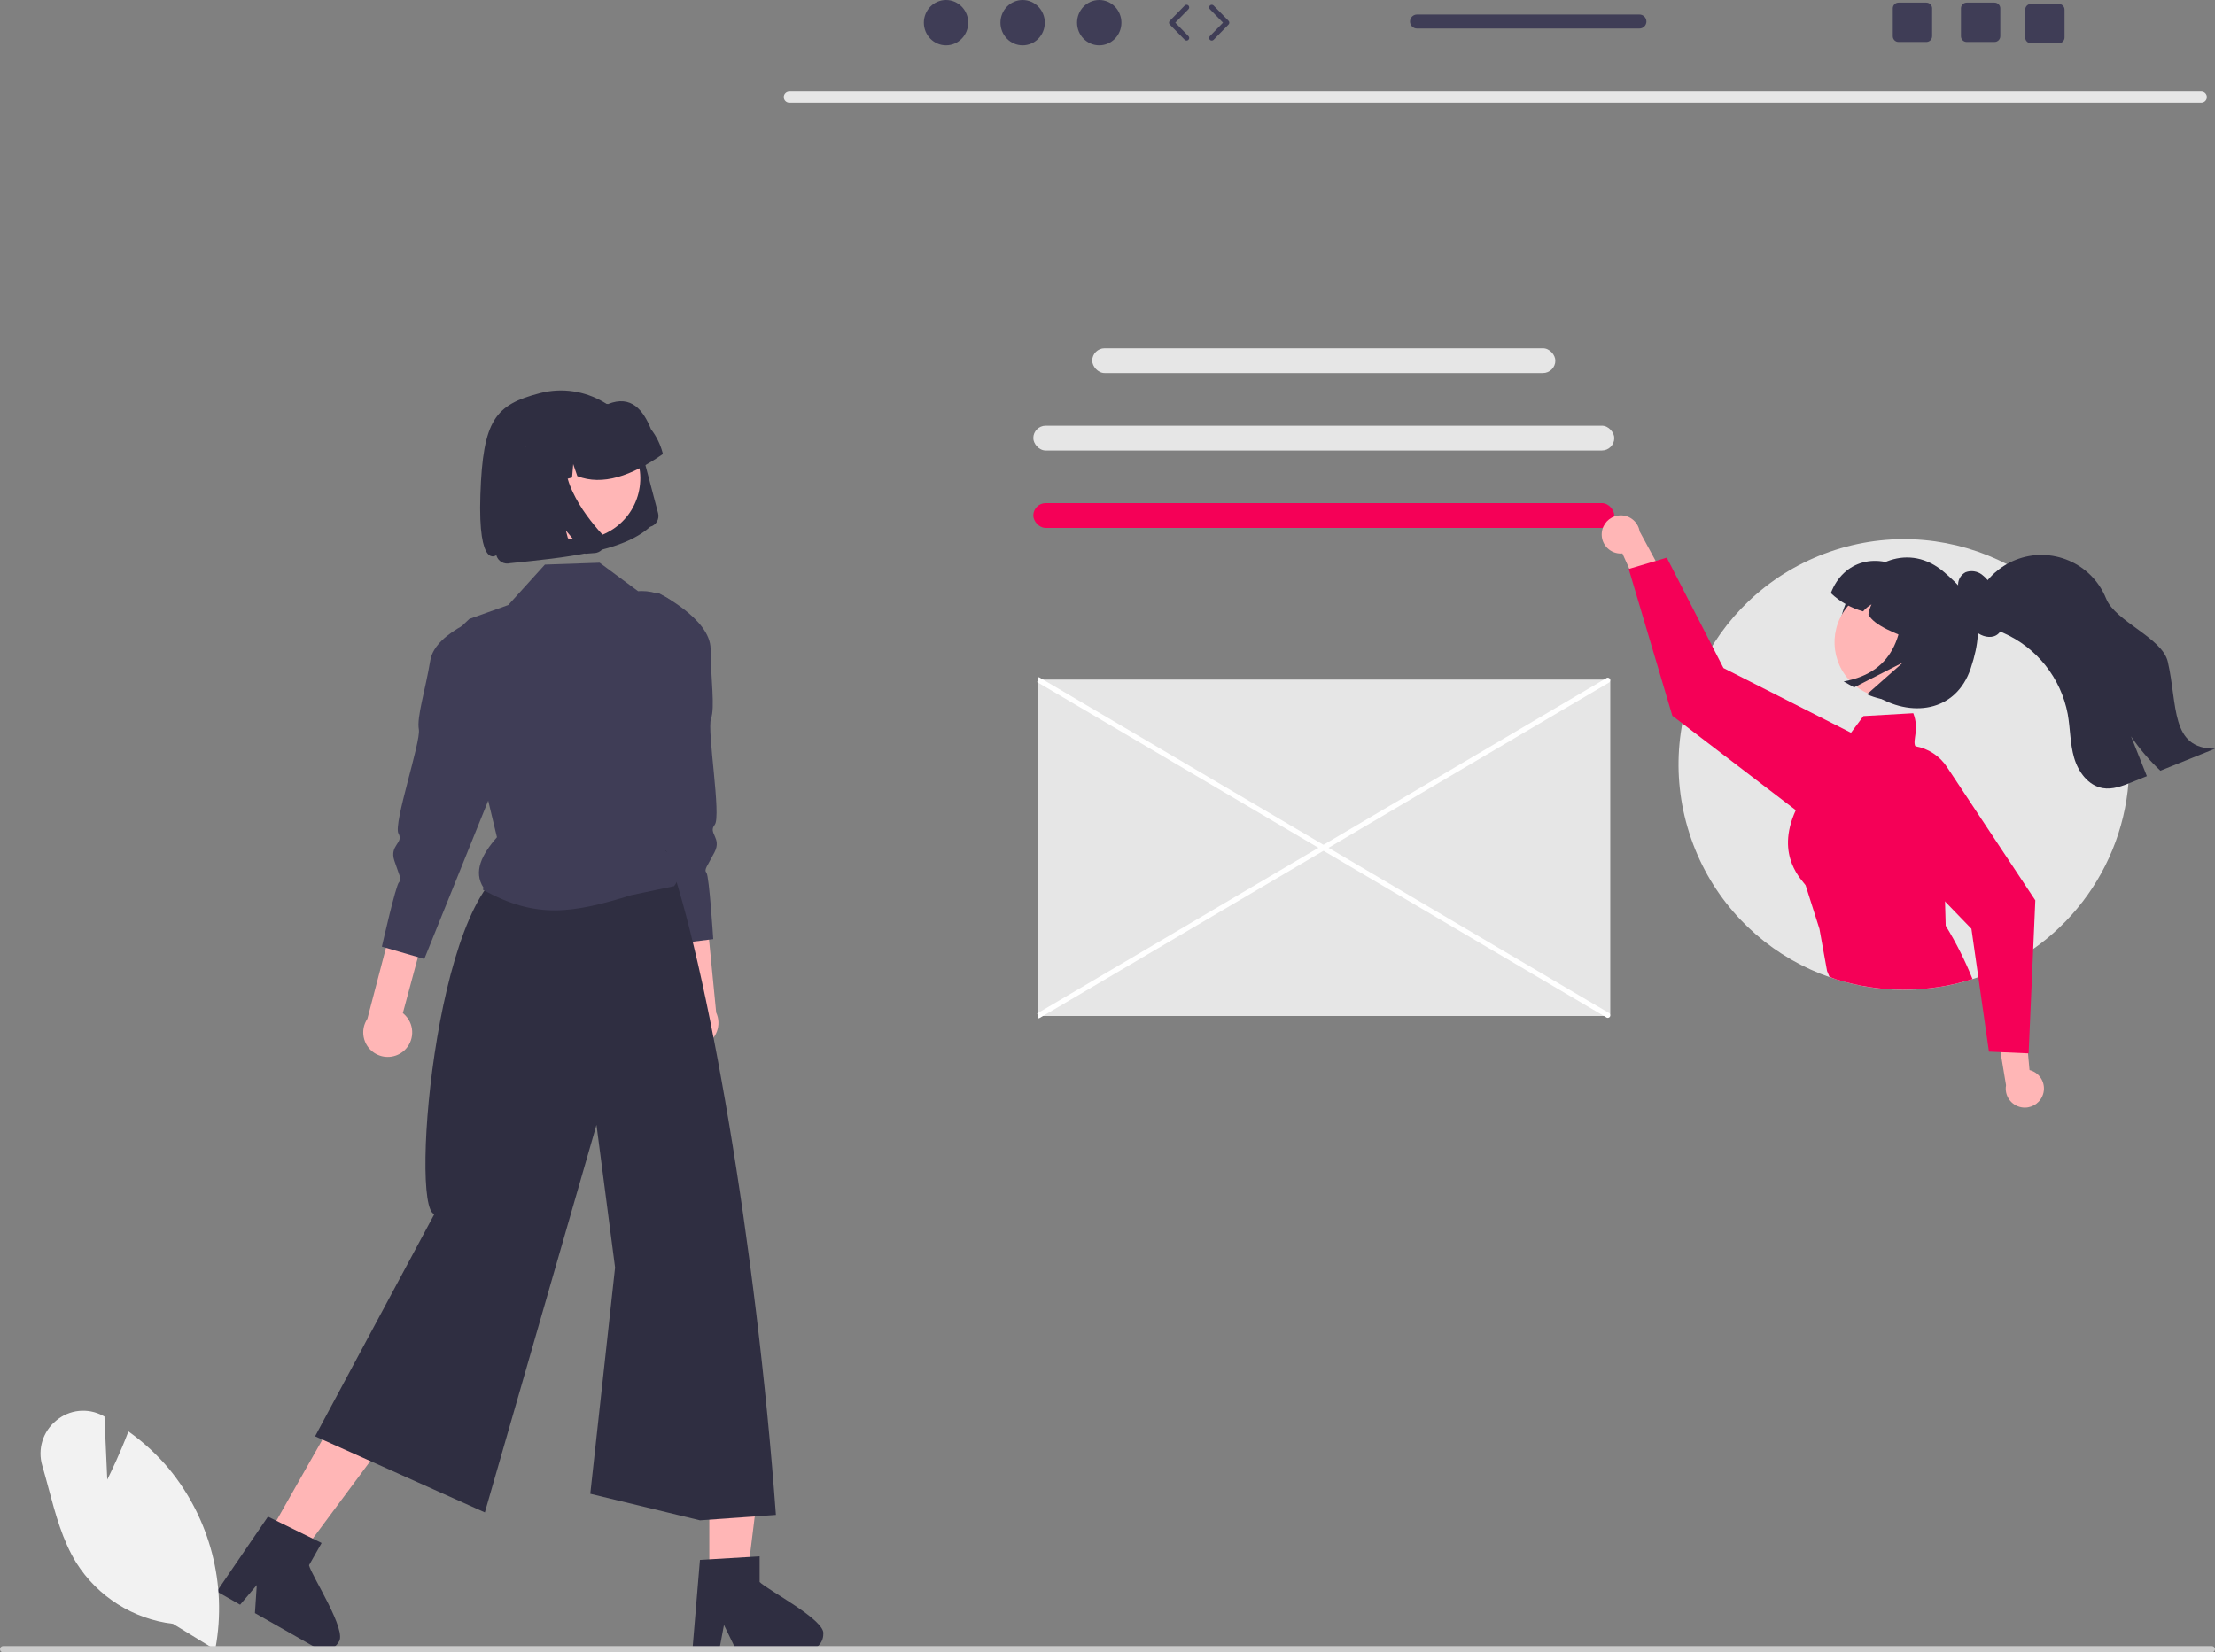<svg xmlns="http://www.w3.org/2000/svg" width="844.67" height="630.248" viewBox="0 0 844.67 630.248" xmlns:xlink="http://www.w3.org/1999/xlink"><rect x="0" y="0" width="844.67" height="630.248" fill="#808080" stroke="none"/><path d="M839.462,39.155H300.98c-1.183-.026-2.12-1.006-2.094-2.189,.025-1.146,.948-2.069,2.094-2.094H839.462c1.183,.026,2.12,1.006,2.094,2.189-.025,1.146-.948,2.069-2.094,2.094Z" fill="#e6e6e6"/><path d="M395.812,259.209h217.251c.552,0,1,.448,1,1v126.323c0,.552-.448,1-1,1h-217.251v-128.323h0Z" fill="#e6e6e6"/><path d="M612.807,388.215l-217.282-128.037,.572-1.938,217.282,128.037c.535,.158,.841,.72,.683,1.255h0c-.158,.535-.72,.841-1.255,.683h-0Z" fill="#fff"/><path d="M396.098,388.501l-.572-1.938,217.282-128.037c.535-.158,1.097,.148,1.255,.683v0h0c.158,.535-.148,1.097-.683,1.255l-217.282,128.037Z" fill="#fff"/><rect x="416.511" y="132.839" width="176.609" height="9.461" rx="4.73" ry="4.73" fill="#e6e6e6"/><rect x="394.041" y="162.371" width="221.548" height="9.461" rx="4.73" ry="4.73" fill="#e6e6e6"/><rect x="394.041" y="191.902" width="221.548" height="9.461" rx="4.73" ry="4.73" fill="#f50057"/><path d="M811.975,291.594c-.017,36.52-23.095,69.046-57.559,81.124-.732,.263-1.464,.501-2.204,.732-45.204,14.451-93.563-10.479-108.015-55.682-14.451-45.204,10.479-93.563,55.682-108.015s93.563,10.479,108.015,55.682c2.703,8.456,4.08,17.28,4.081,26.158v-0Z" fill="#e6e6e6"/><path d="M610.82,203.261c-.346,3.983,2.603,7.492,6.586,7.838,.425,.037,.852,.036,1.276-.002l10.581,23.447,7.145-11.298-11.144-20.534c-.625-3.971-4.351-6.683-8.321-6.058-3.322,.523-5.854,3.254-6.123,6.607Z" fill="#ffb6b6"/><path d="M715.098,291.562c-.154-.693-.351-1.376-.589-2.045-1.517-4.31-4.605-7.887-8.648-10.016-.095-.056-.199-.111-.294-.159l-48.339-24.527-4.288-8.361-17.328-33.756-4.248,1.265-10.04,2.983-.231,.064,16.643,56.008,3.819,2.928,43.255,33.08,1.408,1.082c7.186,5.485,17.303,4.89,23.796-1.4,.648-.621,1.246-1.291,1.79-2.005,3.298-4.304,4.506-9.854,3.294-15.14Z" fill="#f50057"/><path d="M741.973,353.076l-.255-9.229-.732-26.763c2.649-17.129,4.527-19.03-8.25-30.741-.987-.212-1.839-.83-2.347-1.702-1.162-2.371,1.631-6.396-.78-12.594l-19.022,1.09-4.726,6.365-19.014,25.617c-.745,1.267-1.425,2.57-2.037,3.906-8.139,17.678,2.896,27.073,3.755,28.688l5.267,16.588,2.904,16.086,.939,2.236,2.649,.971c16.901,5.278,35.016,5.228,51.887-.143-2.839-7.065-6.264-13.88-10.239-20.375Z" fill="#f50057"/><path d="M778.815,418.135c1.627-3.652-.014-7.931-3.666-9.559-.389-.174-.793-.312-1.207-.415l-2.346-25.617-10.442,8.346,3.829,23.047c-.706,3.957,1.93,7.737,5.887,8.443,3.311,.59,6.596-1.165,7.945-4.246Z" fill="#ffb6b6"/><path d="M742.434,292.525c-2.759-4.174-7.116-7.026-12.045-7.884-1.055-.191-2.126-.287-3.198-.286-3.574,.001-7.07,1.055-10.048,3.031-.945,.624-1.827,1.338-2.633,2.132-7.23,7.002-7.414,18.54-.412,25.77l.006,.006,27.614,28.553,10.064,10.406,2.633,18.465,4.049,28.41,4.423,.191,10.47,.461,.239,.008,1.742-39.81,.811-18.561-33.716-50.893Z" fill="#f50057"/><path d="M704.698,228.377c-6.725,13.255-2.332,28.609,10.148,36.683,13.495,8.731,31.016,6.819,36.683-10.148,6.311-18.894,1.126-27-10.148-36.683-13.212-11.348-29.417-4.174-36.683,10.148Z" fill="#2f2e41"/><path d="M737.804,257.906c-7.133,9.35-20.494,11.147-29.844,4.014-9.337-7.123-11.144-20.462-4.038-29.813l.185-.243c7.34-9.188,20.739-10.685,29.926-3.345,8.979,7.173,10.645,20.177,3.765,29.382l.005,.004Z" fill="#ffb6b6"/><path d="M698.181,226.231c3.46,3.293,7.678,5.683,12.281,6.959,.923-1.067,2.017-1.974,3.237-2.682-.584,1.215-.984,2.51-1.188,3.843,2.053,4.261,10.438,7.323,18.451,10.455l10.614-18.732-14.049-7.961c-11.289-7.805-24.579-4.474-29.347,8.118Z" fill="#2f2e41"/><path d="M749.584,218.253c2.082-.767,4.411-.427,6.186,.903,1.71,1.3,3.093,2.982,4.038,4.912,1.718,3.122,2.953,6.487,3.662,9.979,.606,3.021,.503,6.674-2.208,8.251-2.262,1.316-5.496,.487-7.575-1.269-1.927-1.842-3.388-4.116-4.264-6.634-1.014-2.41-1.974-4.908-3.777-6.909l1.873,.874c-.592-1.797-.868-3.684-.815-5.576,.087-1.915,1.183-3.641,2.88-4.534Z" fill="#2f2e41"/><path d="M725.284,220.708l15.073,8.541c8.487,4.809,11.469,15.588,6.66,24.075h0c-6.971,12.3-22.152,17.282-35.056,11.504l13.773-12.159-18.684,9.52-3.989-2.26c20.038-3.643,23.904-19.362,22.224-39.221Z" fill="#2f2e41"/><path d="M753.757,235.719c2.537,2.953,6.508,4.101,10.091,5.638,12.838,5.632,22.067,17.238,24.663,31.014,.991,5.527,.861,11.248,2.426,16.636,1.555,5.388,5.407,10.674,10.934,11.61,3.74,.639,7.49-.805,11.008-2.231,1.935-.778,3.87-1.558,5.805-2.342-2.018-5.064-4.033-10.128-6.045-15.192,3.234,4.779,6.994,9.18,11.211,13.119,6.934-2.796,13.875-5.592,20.821-8.388-17.09,.065-14.174-16.525-17.997-33.171-2.102-9.147-19.997-15.34-23.506-24.043-5.48-13.644-20.983-20.261-34.627-14.781-5.879,2.362-10.724,6.742-13.662,12.355-3.509,1.398-3.611,6.86-1.12,9.776Z" fill="#2f2e41"/><path d="M257.31,395.972c-3.202-4.055-2.511-9.938,1.544-13.14,.393-.31,.81-.588,1.247-.832l-4.881-46.371,12.494-4.503,5.394,55.118c2.168,4.682,.131,10.235-4.55,12.403-3.917,1.814-8.567,.708-11.248-2.675v-0Z" fill="#ffb6b6"/><path d="M250.628,225.961s20.283,9.896,20.349,21.531,1.746,22.157,.159,26.659,4.034,37.223,1.402,40.463,2.79,4.899-.059,10.444-4.11,6.589-3.066,7.851,2.577,25.301,2.577,25.301l-16.713,2.09-17.779-77.592,13.13-56.747Z" fill="#3f3d56"/><path d="M154.172,400.683c3.801-3.499,4.046-9.417,.547-13.219-.339-.368-.707-.709-1.1-1.018l12.131-45.022-11.628-6.417-14.017,53.579c-2.879,4.281-1.743,10.086,2.538,12.965,3.582,2.409,8.349,2.05,11.53-.868l-0,0Z" fill="#ffb6b6"/><path d="M187.575,233.852s-21.59,6.575-23.489,18.053-5.218,21.605-4.36,26.3-9.852,36.121-7.765,39.736-3.527,4.398-1.589,10.323,3.019,7.155,1.79,8.236-6.534,24.578-6.534,24.578l16.175,4.699,29.791-73.818-4.019-58.108Z" fill="#3f3d56"/><polygon points="270.487 602.109 284.887 602.108 291.738 546.564 270.485 546.565 270.487 602.109" fill="#ffb6b6"/><path d="M289.679,603.405v-9.762l-3.786,.231-15.41,.913-3.567,.219-2.727,32.696-.146,1.753h10.225l.329-1.741,1.485-7.912,3.834,7.912,.84,1.741h27.108c3.357-.021,6.072-2.741,6.086-6.098,1.144-5.344-21.399-16.896-24.272-19.951Z" fill="#2f2e41"/><polygon points="101.78 586.434 114.305 593.54 147.674 548.611 129.189 538.124 101.78 586.434" fill="#ffb6b6"/><path d="M117.839,597.027l4.808-8.484-3.384-1.668-13.865-6.804-3.214-1.582-15.788,23.116-3.713,5.429,4.2,2.386,4.686,2.666,6.354-7.498-.706,10.7,22.142,12.574h.012l1.424,.803c2.928,1.654,6.643,.625,8.302-2.301,3.628-4.09-10.274-25.246-11.26-29.336Z" fill="#2f2e41"/><path d="M199.024,329.455c-31.916,1.147-43.133,131.274-33.386,133.635l-45.483,84.765,64.739,29.02,42.567-147.802,7.094,54.391-9.459,86.316,41.846,10.12,28.944-2.067c-7.521-102.887-26.299-211.402-41.861-253.377l-55,5Z" fill="#2f2e41"/><path d="M184.372,338.579l-.21,.79c20.4,11.35,34.33,8.922,56.63,2.052l16.28-3.422c3.553-4.633,.657-9.165-3.28-13.578l9.76-80.272c-.066-10.4-8.55-18.777-18.949-18.712-.427,.003-.854,.02-1.281,.052l-14.66-10.86-20.87,.72-13.96,15.42-8.34,2.98-6.48,2.31c-1.31,1.18-2.74,2.54-4.11,4.04l10.25,61,4.36,18.24c-5.845,6.664-9.065,13.168-5.14,19.24Z" fill="#3f3d56"/><path d="M65.974,619.38c-15.186-1.808-28.745-10.374-36.899-23.312-5.236-8.491-7.938-18.575-10.55-28.327-.761-2.838-1.547-5.772-2.379-8.602-1.926-6.325,.19-13.185,5.343-17.326,4.982-4.176,12.004-4.901,17.733-1.83l.611,.324,1.071,24.078c1.587-3.226,5.071-10.513,7.831-17.789l.231-.609,.529,.382c5.548,3.986,10.573,8.655,14.955,13.896,15.66,19.038,22.153,44,17.754,68.256l-.133,.714-16.096-9.854Z" fill="#f2f2f2"/><path d="M0,629.058c-.002,.655,.528,1.188,1.183,1.19H843.48c.657,0,1.19-.533,1.19-1.19s-.533-1.19-1.19-1.19H1.19c-.655-.002-1.188,.528-1.19,1.183v.007Z" fill="#ccc"/><path id="b-291" d="M247.908,200.935l.021-.005c2.273-.602,3.628-2.932,3.026-5.204l-6.063-22.97c-1.082-4.116-2.981-7.973-5.584-11.341-5.09-6.569-12.518-10.921-20.737-12.148-4.242-.629-8.567-.392-12.716,.696-16.97,4.451-21.71,10.064-22.668,38.787s6.073,23.005,6.073,23.005c.146,.554,.401,1.073,.751,1.526,.685,.883,1.686,1.467,2.791,1.63,.567,.083,1.145,.051,1.7-.094,21.192-2.182,42.655-4.168,53.409-13.882l-.003,.001Z" fill="#2f2e41"/><path id="c-292" d="M198.082,176.685c-3.11,12.554,4.546,25.252,17.099,28.362,6.017,1.491,12.379,.535,17.692-2.658,5.312-3.169,9.134-8.332,10.614-14.337,3.1-12.556-4.566-25.248-17.123-28.348-6.002-1.482-12.346-.53-17.649,2.647-5.319,3.164-9.149,8.327-10.634,14.335l-0-.001Z" fill="#ffb6b6"/><path id="d-293" d="M252.671,172.702c-.856-3.255-2.358-6.306-4.416-8.969-2.924-7.29-7.511-13.182-16.398-9.605-3.333-.493-6.732-.31-9.993,.538l-4.603,1.191c-.052,.013-.103,.027-.155,.041-13.386,3.542-21.366,17.266-17.824,30.652h0l.121,.46,9.736-2.528,.871-10.14,3.114,9.108,5.029-1.304,.438-5.116,1.571,4.592c9.536,3.705,20.588,.029,32.628-8.456l-.117-.462Z" fill="#2f2e41"/><path id="e-294" d="M230.333,204.8c.348,.702,.493,1.488,.416,2.269-.036,.399-.129,.79-.274,1.163-.125,.318-.286,.62-.482,.901-.58,.828-1.436,1.422-2.414,1.675-.061,.016-.122,.03-.184,.043s-.124,.025-.186,.035c-.063,.011-.126,.02-.189,.028-.063,.008-.127,.014-.191,.019l-3.618,.284-7.436-8.903,2.456,9.304-16.44,1.317-10.422-39.483,26.343-6.819-.451,.927c-1.49,3.105-2.094,6.56-1.747,9.986,.369,3.466,1.329,6.842,2.838,9.984,1.502,3.185,3.306,6.219,5.388,9.06,1.83,2.52,3.803,4.933,5.91,7.226,.271,.294,.5,.624,.68,.982Z" fill="#2f2e41"/><g><ellipse cx="360.758" cy="8.645" rx="8.457" ry="8.645" fill="#3f3d56"/><ellipse cx="389.972" cy="8.645" rx="8.457" ry="8.645" fill="#3f3d56"/><ellipse cx="419.186" cy="8.645" rx="8.457" ry="8.645" fill="#3f3d56"/><path d="M452.497,15.478c-.26,0-.519-.101-.715-.301l-5.706-5.833c-.38-.389-.38-1.01,0-1.398l5.706-5.833c.387-.395,1.021-.401,1.414-.016,.395,.386,.402,1.02,.016,1.414l-5.022,5.133,5.022,5.134c.386,.395,.379,1.028-.016,1.414-.194,.19-.447,.285-.699,.285Z" fill="#3f3d56"/><path d="M462.086,15.478c-.252,0-.505-.095-.699-.285-.395-.386-.402-1.019-.016-1.414l5.021-5.134-5.021-5.133c-.386-.395-.379-1.028,.016-1.414,.394-.387,1.028-.379,1.414,.016l5.706,5.833c.38,.389,.38,1.01,0,1.398l-5.706,5.833c-.196,.2-.455,.301-.715,.301Z" fill="#3f3d56"/><path d="M760.596,1.001h-10.61c-1.21,0-2.19,.98-2.19,2.19V13.811c0,1.21,.98,2.19,2.19,2.19h10.61c1.21,0,2.2-.98,2.2-2.19V3.191c0-1.21-.99-2.19-2.2-2.19Z" fill="#3f3d56"/><path d="M734.596,1.001h-10.61c-1.21,0-2.19,.98-2.19,2.19V13.811c0,1.21,.98,2.19,2.19,2.19h10.61c1.21,0,2.2-.98,2.2-2.19V3.191c0-1.21-.99-2.19-2.2-2.19Z" fill="#3f3d56"/><path d="M785.096,1.501h-10.61c-1.21,0-2.19,.98-2.19,2.19V14.311c0,1.21,.98,2.19,2.19,2.19h10.61c1.21,0,2.2-.98,2.2-2.19V3.691c0-1.21-.99-2.19-2.2-2.19Z" fill="#3f3d56"/><path d="M625.174,5.541h-84.81c-1.48,0-2.67,1.2-2.67,2.67s1.19,2.67,2.67,2.67h84.81c1.47,0,2.67-1.2,2.67-2.67s-1.2-2.67-2.67-2.67Z" fill="#3f3d56"/></g></svg>